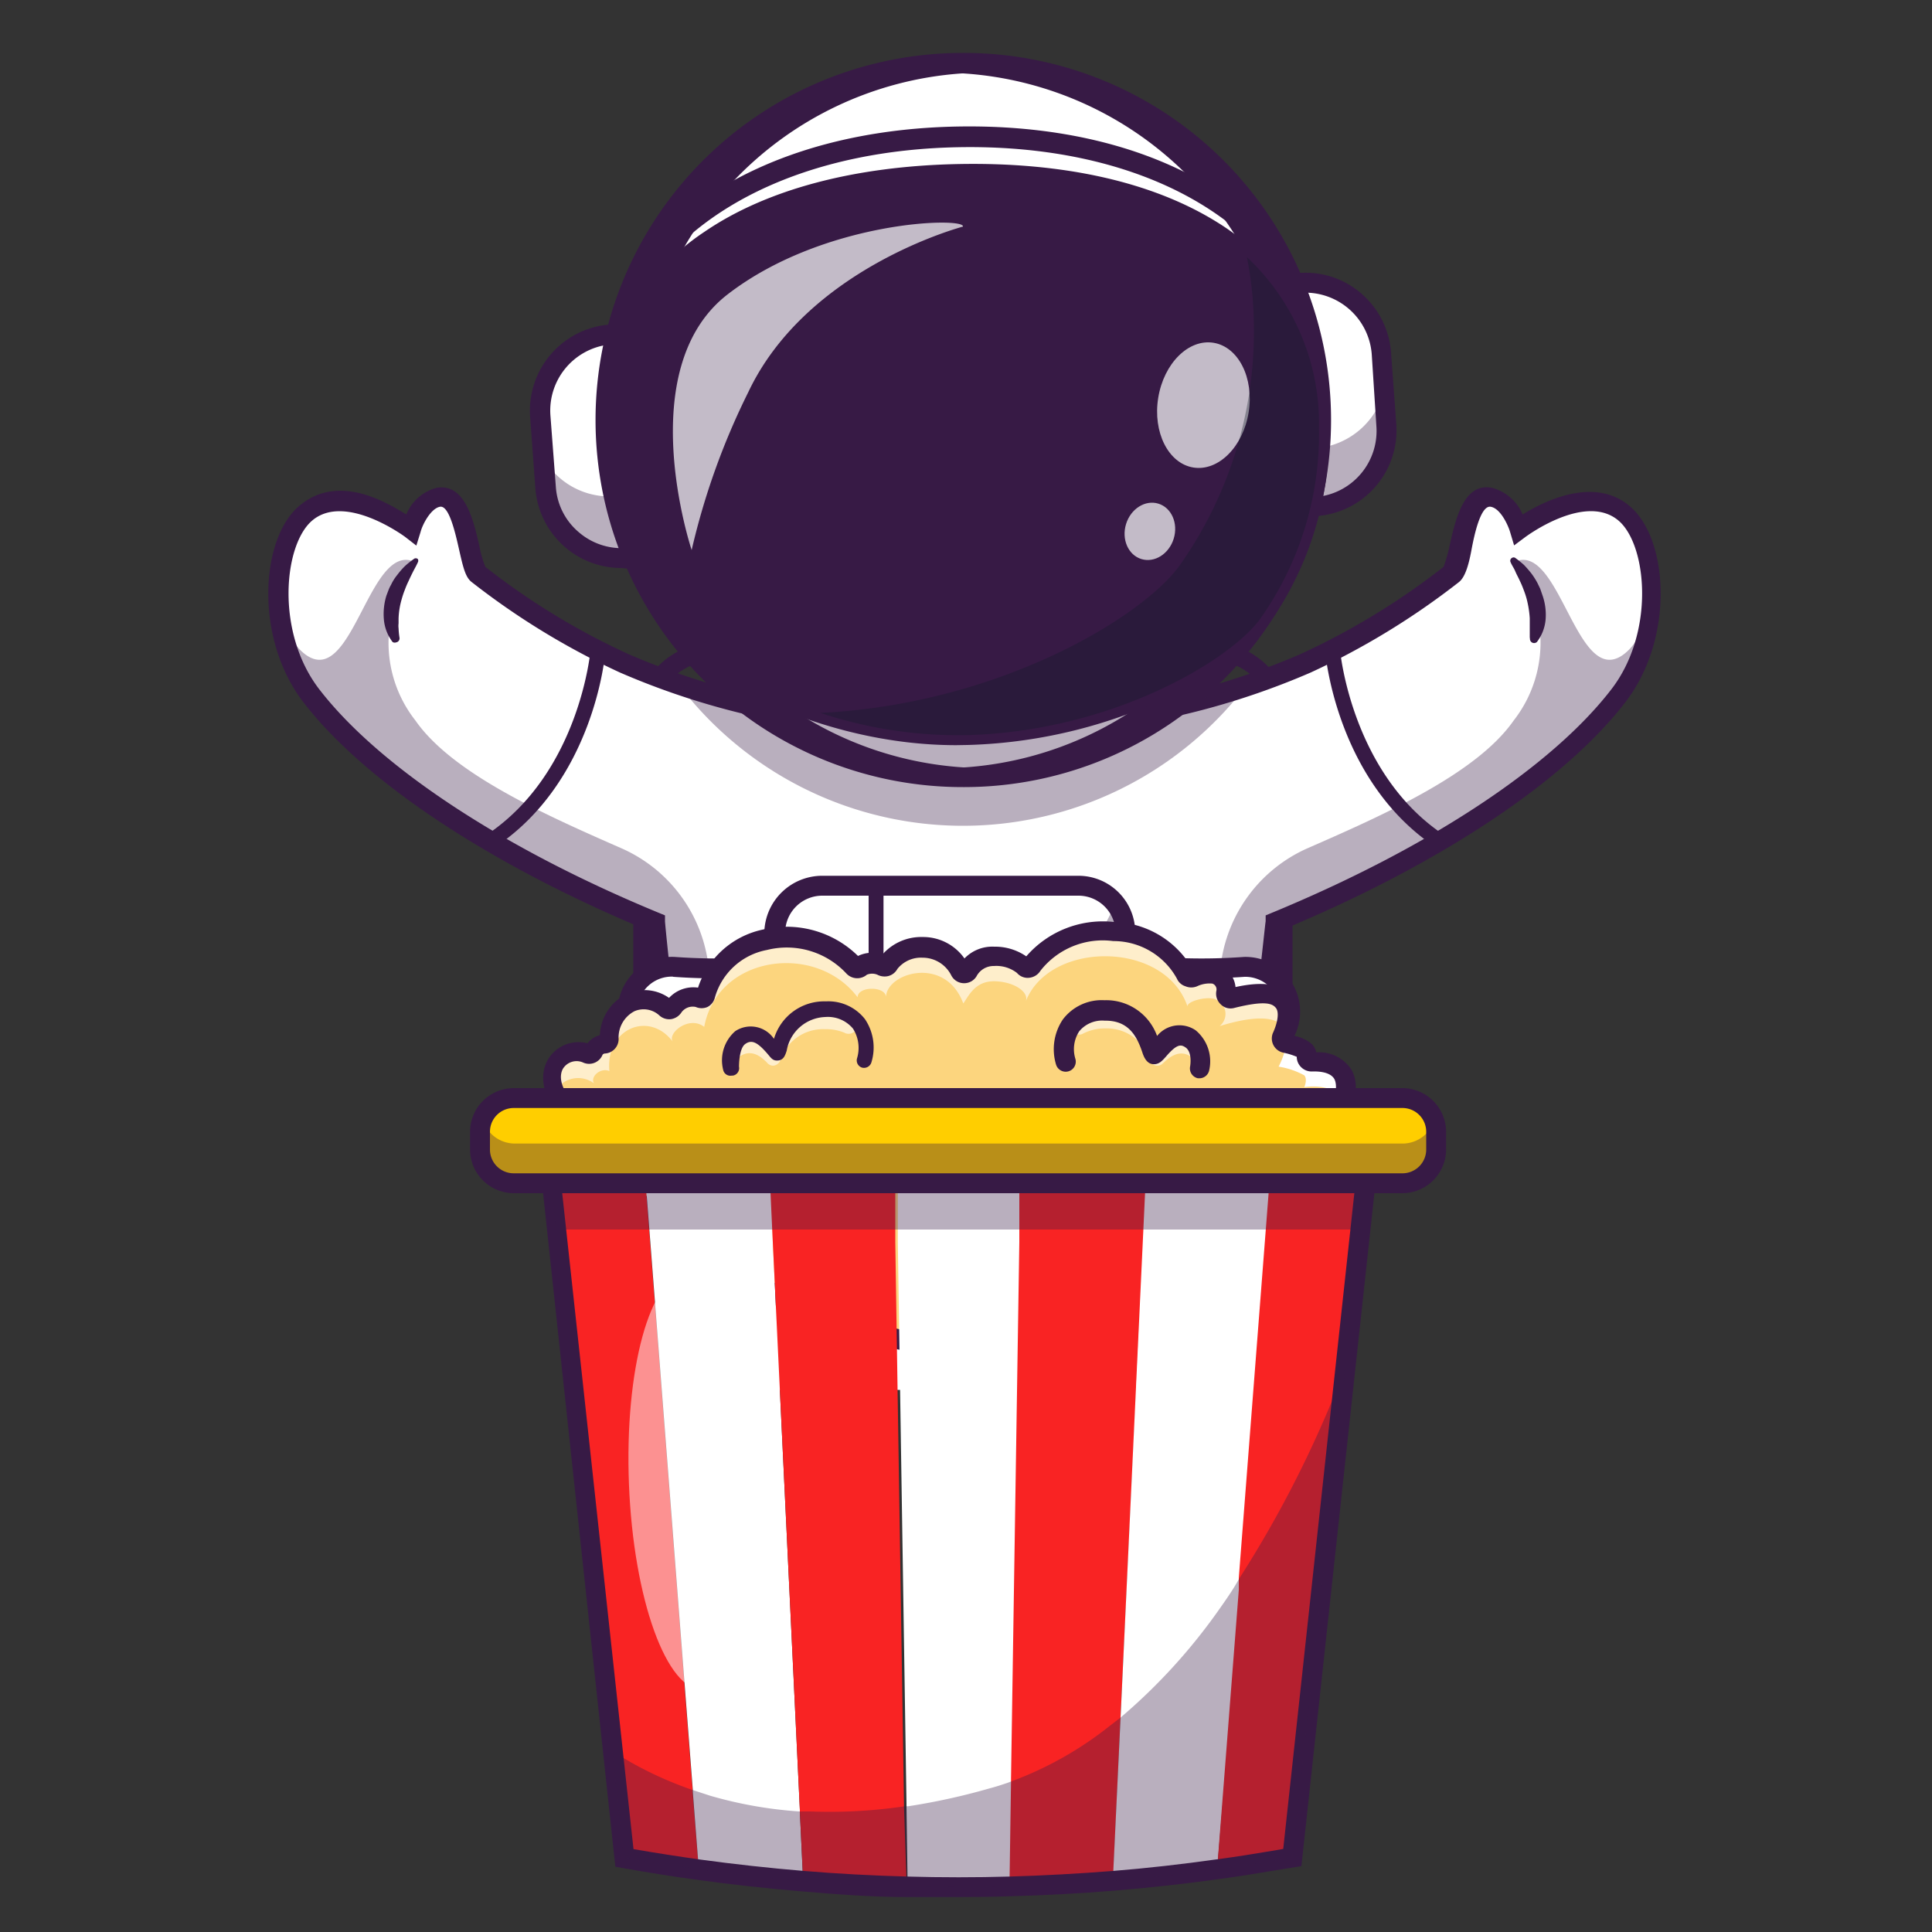 <svg id="Layer_1" data-name="Layer 1" xmlns="http://www.w3.org/2000/svg" viewBox="0 0 100 100"><rect x="0" y="0" width="100" height="100" fill="#333333" stroke="none"/><defs><style>.cls-1{fill:#fff;}.cls-2{fill:#371a45;}.cls-3{opacity:0.35;}.cls-4{opacity:0.7;}.cls-5{fill:#111a28;}.cls-6{fill:#22a7f0;}.cls-7{fill:#fcd57e;}.cls-8{opacity:0.6;}.cls-9{fill:#f92323;}.cls-10{opacity:0.5;}.cls-11{fill:#ffce00;}</style></defs><title>astronauta</title><rect class="cls-1" x="33.26" y="33.67" width="33.17" height="26.01" rx="10.66"/><path class="cls-2" d="M62.52,60.15H37.17a4.39,4.39,0,0,1-4.39-4.38V37.58a4.4,4.4,0,0,1,4.39-4.39H62.52a4.39,4.39,0,0,1,4.38,4.39V55.77A4.38,4.38,0,0,1,62.52,60.15Zm-25.35-26a3.44,3.44,0,0,0-3.44,3.44V55.77a3.44,3.44,0,0,0,3.44,3.43H62.52A3.44,3.44,0,0,0,66,55.77V37.58a3.44,3.44,0,0,0-3.43-3.44Z"/><path class="cls-1" d="M83.79,36C80.58,40.13,73.89,44.43,66,47.7c0,0-1.49,16-4,24.24H37.87c-2.49-8.21-4-24.24-4-24.24C26,44.43,19.26,40.13,16.06,36c-2.44-3.17-2-7.94-.31-9.41,2.06-1.78,5.47.81,5.47.81s.45-1.49,1.43-1.65c1.51-.26,1.55,3.59,2.09,4a37.59,37.59,0,0,0,7.56,4.62,29.15,29.15,0,0,0,2.82,1.1,43.79,43.79,0,0,0,8.41,1.81H56.31a44.08,44.08,0,0,0,8.2-1.74,26.29,26.29,0,0,0,3-1.17,37.35,37.35,0,0,0,7.57-4.62c.54-.41.58-4.26,2.09-4,1,.16,1.42,1.65,1.42,1.65s3.42-2.59,5.48-.81C85.78,28,86.23,32.78,83.79,36Z"/><g class="cls-3"><path class="cls-2" d="M37.87,71.94c-2.49-8.21-4-24.24-4-24.24C26,44.43,19.26,40.13,16.06,36a8.62,8.62,0,0,1-1.7-5.23c.26,1.09.5,2.39,1.44,3.1,2.47,1.83,3.3-5.95,5.7-4.77.22.11-.89.71-1.26,2.88a6.5,6.5,0,0,0,1.26,5.31c1.92,2.76,6.73,4.89,10.65,6.61A7.63,7.63,0,0,1,36.67,50c.62,5.35,1.84,14.35,3.51,19.85Z"/></g><g class="cls-3"><path class="cls-2" d="M62,71.94c2.49-8.21,4-24.24,4-24.24C73.89,44.43,80.58,40.13,83.79,36a8.75,8.75,0,0,0,1.7-5.23c-.26,1.09-.5,2.39-1.45,3.1-2.46,1.83-3.3-5.95-5.69-4.77-.23.11.89.71,1.26,2.88a6.54,6.54,0,0,1-1.26,5.31c-1.92,2.76-6.73,4.89-10.66,6.61A7.64,7.64,0,0,0,63.18,50c-.62,5.35-1.84,14.35-3.51,19.85Z"/></g><path class="cls-2" d="M62,72.46a.4.4,0,0,1-.15,0,.51.51,0,0,1-.34-.64c2.44-8.07,3.95-24,4-24.13l0-.31.29-.12c8.1-3.34,14.52-7.57,17.61-11.59,2.26-2.94,1.84-7.44.38-8.71-1.72-1.49-4.8.81-4.83.83l-.59.44-.21-.7c-.09-.31-.48-1.21-1-1.3s-.85,1.44-1,2.25-.34,1.42-.66,1.66a38.87,38.87,0,0,1-7.66,4.67,39.05,39.05,0,0,1-11.39,3H43.47a39,39,0,0,1-11.38-3,38.59,38.59,0,0,1-7.66-4.67c-.33-.24-.45-.73-.66-1.66s-.53-2.34-1-2.25-.9.91-1,1.3l-.22.71-.58-.45s-3.12-2.32-4.83-.83c-1.46,1.27-1.88,5.77.38,8.71,3.08,4,9.5,8.25,17.61,11.59l.29.12,0,.31c0,.16,1.52,16.06,4,24.13a.51.51,0,0,1-.34.64.51.51,0,0,1-.64-.34c-2.29-7.54-3.75-21.76-4-24-8.13-3.39-14.59-7.68-17.75-11.79-2.51-3.28-2.22-8.38-.24-10.11s4.45-.29,5.58.41a2.33,2.33,0,0,1,1.57-1.38c1.46-.25,1.9,1.65,2.21,3a5.79,5.79,0,0,0,.31,1.09,36.67,36.67,0,0,0,7.44,4.53,37.67,37.67,0,0,0,11,2.87H56.28a37.84,37.84,0,0,0,11-2.87,37.23,37.23,0,0,0,7.44-4.53,7.87,7.87,0,0,0,.31-1.09c.31-1.39.74-3.29,2.2-3a2.37,2.37,0,0,1,1.58,1.38c1.12-.7,3.74-2,5.57-.41,2,1.73,2.28,6.83-.24,10.11-3.15,4.11-9.61,8.4-17.75,11.79-.22,2.27-1.68,16.49-4,24A.52.52,0,0,1,62,72.46Z"/><path class="cls-1" d="M68.13,26.2h0a.37.37,0,0,1-.4-.35l-.81-10.8a.38.38,0,0,1,.35-.41h0a4,4,0,0,1,4.23,3.64L71.77,22A3.94,3.94,0,0,1,68.13,26.2Z"/><path class="cls-2" d="M68.1,26.29a.41.41,0,0,1-.3-.11.43.43,0,0,1-.16-.32l-.81-10.81a.48.48,0,0,1,.11-.34.47.47,0,0,1,.32-.16,4,4,0,0,1,4.33,3.73L71.86,22a4,4,0,0,1-3.72,4.33h0Zm-.53-11.57h-.3a.35.35,0,0,0-.19.1A.27.27,0,0,0,67,15l.81,10.81a.3.3,0,0,0,.1.19.26.26,0,0,0,.2.07h0A3.85,3.85,0,0,0,71.68,22l-.28-3.69a3.75,3.75,0,0,0-1.33-2.63A3.79,3.79,0,0,0,67.57,14.72Z"/><g class="cls-3"><path class="cls-2" d="M71.64,20.24,71.77,22a3.94,3.94,0,0,1-3.64,4.23.37.37,0,0,1-.4-.35L67.51,23a.38.38,0,0,0,.36.2l.26,0A4,4,0,0,0,71.64,20.24Z"/></g><path class="cls-2" d="M68.1,26.72a.91.91,0,0,1-.58-.22.84.84,0,0,1-.3-.61l-.81-10.81a.89.89,0,0,1,.82-.95,4.4,4.4,0,0,1,3.24,1.07A4.46,4.46,0,0,1,72,18.25l.27,3.68a4.45,4.45,0,0,1-4.11,4.78H68.1Zm0-1Zm-.65-10.54.79,10.53a3.43,3.43,0,0,0,3-3.67L71,18.32a3.45,3.45,0,0,0-3.55-3.17Z"/><path class="cls-1" d="M31.59,17.32h0a.36.36,0,0,1,.4.34l.81,10.81a.36.36,0,0,1-.34.4h0a4,4,0,0,1-4.24-3.64L28,21.55A3.94,3.94,0,0,1,31.59,17.32Z"/><path class="cls-2" d="M32.15,29a4.06,4.06,0,0,1-4-3.74l-.27-3.69a4,4,0,0,1,3.72-4.33h0a.46.46,0,0,1,.5.44l.81,10.8a.47.47,0,0,1-.43.51ZM31.6,17.41A3.86,3.86,0,0,0,28,21.54l.28,3.69a3.77,3.77,0,0,0,1.33,2.63,3.81,3.81,0,0,0,2.8.92.29.29,0,0,0,.26-.3L31.9,17.67a.28.28,0,0,0-.3-.26Z"/><g class="cls-3"><path class="cls-2" d="M32.58,25.47l.22,3a.36.36,0,0,1-.34.4,3.94,3.94,0,0,1-4.24-3.64l-.11-1.55a3.93,3.93,0,0,0,3.76,2l.39,0A.38.38,0,0,0,32.58,25.47Z"/></g><path class="cls-2" d="M32.15,29.4a4.46,4.46,0,0,1-4.44-4.13l-.27-3.68a4.47,4.47,0,0,1,4.11-4.79h0a.89.89,0,0,1,.95.82l.81,10.81a.89.89,0,0,1-.82,1Zm-.66-11.56a3.44,3.44,0,0,0-3,3.67l.28,3.68a3.36,3.36,0,0,0,1.18,2.35,3.4,3.4,0,0,0,2.36.83Zm.14,0Z"/><g class="cls-3"><path class="cls-2" d="M64.51,35.49a18.46,18.46,0,0,1-29.39-.07,43.79,43.79,0,0,0,8.41,1.81H56.31A44.08,44.08,0,0,0,64.51,35.49Z"/></g><circle class="cls-1" cx="49.86" cy="21.76" r="18.47"/><path class="cls-2" d="M49.86,40.32A18.56,18.56,0,0,1,49.79,3.2h.07a18.56,18.56,0,0,1,.07,37.12Zm0-36.94h-.07a18.38,18.38,0,0,0,.07,36.76h.07a18.38,18.38,0,0,0-.07-36.76Z"/><g class="cls-3"><path class="cls-2" d="M68.15,19.13a18,18,0,0,1,.18,2.56,18.47,18.47,0,0,1-36.94.14c0-.29,0-.59,0-.88a18.47,18.47,0,0,0,36.74-1.82Z"/></g><path class="cls-2" d="M49.86,40.74a19,19,0,0,1-.07-38h.07a19,19,0,0,1,.07,38Zm0-36.94h-.07a18,18,0,0,0,.07,35.92h.07A18,18,0,0,0,49.86,3.8Z"/><path class="cls-2" d="M68.27,22.16a16.59,16.59,0,0,1-3,9.81c-1.46,2.11-7.58,5.87-15.21,6.08-7.08.2-13.59-3.46-15.14-5.51a16.64,16.64,0,0,1-3.36-9.68c-.18-9.57,8-13.69,18.1-13.88S68.09,12.6,68.27,22.16Z"/><path class="cls-2" d="M49.5,38.57c-7.11,0-13.39-3.62-15-5.72a17.15,17.15,0,0,1-3.46-10A12.16,12.16,0,0,1,36.46,12c3.2-2.19,7.77-3.41,13.2-3.51s10,.94,13.32,3a12.17,12.17,0,0,1,5.81,10.67h0A17,17,0,0,1,65.7,32.26c-1.45,2.09-7.52,6.08-15.62,6.3Zm.83-29.08h-.65c-5.37.1-17.82,1.6-17.6,13.35a16.12,16.12,0,0,0,3.26,9.38c1.47,2,7.82,5.5,14.71,5.31,7.65-.22,13.51-4,14.81-5.86a16,16,0,0,0,2.9-9.51h0C67.55,10.88,56,9.49,50.33,9.49Z"/><g class="cls-4"><ellipse class="cls-1" cx="62.29" cy="20.98" rx="3.27" ry="2.37" transform="translate(31.63 79.11) rotate(-80.81)"/></g><g class="cls-4"><ellipse class="cls-1" cx="59.51" cy="27.51" rx="1.5" ry="1.29" transform="translate(15.7 76.27) rotate(-72.87)"/></g><g class="cls-3"><path class="cls-5" d="M64.54,13.31a11.81,11.81,0,0,1,3.73,8.85,16.59,16.59,0,0,1-3,9.81c-1.46,2.11-7.58,5.87-15.21,6.08a22.73,22.73,0,0,1-7.6-1.15c9.38-.46,16.83-5.07,18.64-7.69a21,21,0,0,0,3.8-12.44A18.82,18.82,0,0,0,64.54,13.31Z"/></g><path class="cls-2" d="M32.8,15.19a.52.52,0,0,1-.33-.12.52.52,0,0,1-.09-.69c3.16-4.83,9.4-7.68,17.14-7.83s14,2.38,17.41,6.93a.5.5,0,0,1,0,.65.51.51,0,0,1-.7.09l-.06,0,0-.07c-3.18-4.29-9.23-6.67-16.58-6.53S36.2,10.41,33.23,15l0,.05A.48.48,0,0,1,32.8,15.19Z"/><g class="cls-4"><path class="cls-1" d="M35.8,28.47s-3.14-9.38,1.87-13.24,12.33-4,12.17-3.5c0,0-8.06,2.11-11.11,8.57A37,37,0,0,0,35.8,28.47Z"/></g><path class="cls-1" d="M41.87,54.25c-2,.83-5.19.66-7.34.4a2.32,2.32,0,0,1-2-2.64h0a2.32,2.32,0,0,1,2.39-2,30.78,30.78,0,0,0,6.94-.28"/><g class="cls-3"><path class="cls-2" d="M41.87,54.25c-2,.83-5.19.66-7.34.4a2.32,2.32,0,0,1-2-2.63,2.57,2.57,0,0,1,.24-.74,2.28,2.28,0,0,0,1.77,1.22c2.15.26,5.3.44,7.33-.38Z"/></g><path class="cls-2" d="M37.82,55.37a28.64,28.64,0,0,1-3.35-.21,2.81,2.81,0,0,1-1.9-1.09A2.76,2.76,0,0,1,32,51.94a2.81,2.81,0,0,1,2.92-2.41,30.3,30.3,0,0,0,6.8-.27c.28-.06,1-.06,1.38,1.26s.38,3.63-1,4.21A11.87,11.87,0,0,1,37.82,55.37Zm-3-4.82A1.79,1.79,0,0,0,33,52.09a1.76,1.76,0,0,0,.35,1.35,1.8,1.8,0,0,0,1.21.7c3.08.37,5.6.24,7.09-.36.47-.19.6-1,.63-1.27a3.62,3.62,0,0,0-.43-2.23,31.6,31.6,0,0,1-7,.28Z"/><path class="cls-1" d="M57.46,54.25c2,.83,5.2.66,7.35.4a2.31,2.31,0,0,0,2-2.64h0a2.31,2.31,0,0,0-2.39-2,30.81,30.81,0,0,1-6.94-.28"/><g class="cls-3"><path class="cls-2" d="M64.81,54.65c-2.15.26-5.31.43-7.35-.4V52.1c2,.82,5.19.64,7.34.38a2.27,2.27,0,0,0,1.76-1.21,2.35,2.35,0,0,1,.24.75A2.31,2.31,0,0,1,64.81,54.65Z"/></g><path class="cls-2" d="M61.52,55.37a11.8,11.8,0,0,1-4.25-.64h0c-1.43-.58-1.48-2.86-1.05-4.21s1.1-1.32,1.37-1.26a30.41,30.41,0,0,0,6.81.27,2.83,2.83,0,0,1,.47,5.63A28.79,28.79,0,0,1,61.52,55.37Zm-4.07-5.09A3.72,3.72,0,0,0,57,52.51c0,.31.16,1.08.63,1.27,1.49.6,4,.73,7.09.36a1.8,1.8,0,0,0-.3-3.58A31.72,31.72,0,0,1,57.45,50.28Z"/><path class="cls-1" d="M58.25,48.27v7.21a2.44,2.44,0,0,1-2.43,2.43H42.55a2.44,2.44,0,0,1-2.42-2.43V48.27a2.44,2.44,0,0,1,2.42-2.43H55.82a2.43,2.43,0,0,1,1.94,1A2.38,2.38,0,0,1,58.25,48.27Z"/><g class="cls-3"><path class="cls-2" d="M58.25,48.27v7.21a2.44,2.44,0,0,1-2.43,2.43H42.55a2.44,2.44,0,0,1-2.42-2.43v-2.7c2.76,2.06,8.81,3.48,12.58.41a17,17,0,0,0,5-6.38A2.38,2.38,0,0,1,58.25,48.27Z"/></g><path class="cls-2" d="M55.82,58.42H42.56a3,3,0,0,1-3-2.94V48.27a3,3,0,0,1,3-2.94H55.82a2.94,2.94,0,0,1,2.94,2.94v7.21A2.94,2.94,0,0,1,55.82,58.42ZM42.56,46.36a1.92,1.92,0,0,0-1.92,1.91v7.21a1.92,1.92,0,0,0,1.92,1.91H55.82a1.92,1.92,0,0,0,1.92-1.91V48.27a1.92,1.92,0,0,0-1.92-1.91Z"/><circle class="cls-6" cx="53.89" cy="51.88" r="2.1"/><g class="cls-3"><path class="cls-2" d="M56,51.88a2.1,2.1,0,0,1-4.19,0,1.91,1.91,0,0,1,.15-.76,2.09,2.09,0,0,0,3.9,0A2.1,2.1,0,0,1,56,51.88Z"/></g><path class="cls-2" d="M53.89,54.36a2.48,2.48,0,1,1,2.48-2.48A2.49,2.49,0,0,1,53.89,54.36Zm0-4.19a1.71,1.71,0,1,0,1.71,1.71A1.71,1.71,0,0,0,53.89,50.17Z"/><path class="cls-2" d="M48,58.29a.38.38,0,0,1-.38-.38V53l-2.66-2V45.84a.39.39,0,0,1,.39-.38.38.38,0,0,1,.38.38v4.74l2.66,2v5.33A.39.39,0,0,1,48,58.29Z"/><path class="cls-2" d="M20.32,33.23a2.23,2.23,0,0,1-.45-1.16A3.24,3.24,0,0,1,20,30.83l.11-.29a1.66,1.66,0,0,1,.13-.27,2.43,2.43,0,0,1,.32-.51,4.19,4.19,0,0,1,.39-.45,4.14,4.14,0,0,1,.46-.37.16.16,0,0,1,.22,0,.18.18,0,0,1,0,.16h0c-.08.18-.17.33-.25.49s-.16.32-.23.48a4.73,4.73,0,0,0-.2.47,4.5,4.5,0,0,0-.16.48,4,4,0,0,0-.16,1v.25a1,1,0,0,0,0,.25,4,4,0,0,0,.05.5v0a.21.21,0,0,1-.18.23A.2.2,0,0,1,20.32,33.23Z"/><path class="cls-2" d="M79.18,33c0-.16,0-.33,0-.5s0-.16,0-.25V32a5.35,5.35,0,0,0-.16-1,4.5,4.5,0,0,0-.16-.48,4.73,4.73,0,0,0-.2-.47c-.07-.16-.16-.31-.23-.48s-.18-.31-.25-.49h0a.17.17,0,0,1,.09-.21.16.16,0,0,1,.15,0,5.32,5.32,0,0,1,.46.37,5.73,5.73,0,0,1,.39.45,3.68,3.68,0,0,1,.32.51l.13.27.1.29A3.06,3.06,0,0,1,80,32.07a2.23,2.23,0,0,1-.45,1.16.22.22,0,0,1-.29,0,.23.23,0,0,1-.07-.19Z"/><path class="cls-2" d="M25.4,43.92a.39.39,0,0,1-.21-.71C30,40,30.56,33.7,30.57,33.63a.39.39,0,0,1,.41-.35.38.38,0,0,1,.35.42c0,.27-.62,6.77-5.71,10.15A.36.36,0,0,1,25.4,43.92Z"/><path class="cls-2" d="M74.52,43.92a.33.33,0,0,1-.21-.07c-5.09-3.38-5.7-9.88-5.72-10.15a.39.39,0,0,1,.35-.42.4.4,0,0,1,.42.35c0,.07.6,6.41,5.37,9.58a.39.39,0,0,1,.11.54A.37.37,0,0,1,74.52,43.92Z"/><path class="cls-7" d="M30.16,58.11c-3-2.19-1-4.44.6-3.38-.19-.37.39-.82.8-.62-.2-2.23,2.1-3.15,3.29-1.51-.32-.45.83-1.39,1.63-.78.69-3.73,5.79-4.39,7.93-1.53,0-.58,1.47-.57,1.48,0,0-1.27,3-2.2,4,.32.27-.38.54-1.16,1.59-1.16s1.84.53,1.64,1.06c1.22-3.17,7.25-3.17,8.38.27-.09-.27.92-.55,1.37-.42a.82.82,0,0,1,.29,1.42c5.17-1.6,3,2.12,3,2.12a4.21,4.21,0,0,1,1.33.44c.2.21,0,.61,0,.61s3.85-.64,1.11,3.91C54,83.19,28,59.94,30.36,58.2"/><g class="cls-8"><path class="cls-1" d="M63.13,53.11a.81.81,0,0,0-.29-1.41c-.46-.13-1.46.15-1.37.41-1.14-3.44-7.16-3.44-8.38-.27.2-.52-.67-1.05-1.65-1.05s-1.31.77-1.58,1.15c-.93-2.52-4-1.58-4-.32,0-.59-1.47-.59-1.47,0-2.14-2.85-7.24-2.2-7.94,1.53-.79-.61-1.94.34-1.62.78-1.2-1.63-3.49-.72-3.29,1.51-.42-.2-1,.26-.8.63a1.37,1.37,0,0,0-2,.41,1.36,1.36,0,0,1,2-1.73c-.19-.37.39-.82.8-.62-.2-2.23,2.1-3.15,3.29-1.52-.32-.44.83-1.38,1.63-.77.69-3.73,5.79-4.39,7.93-1.53,0-.58,1.47-.57,1.48,0,0-1.27,3-2.2,4,.32.27-.38.54-1.17,1.59-1.16s1.85.53,1.64,1.06c1.22-3.17,7.25-3.17,8.38.27-.09-.27.92-.55,1.37-.42a.82.82,0,0,1,.29,1.42c3.71-1.15,3.65.45,3.33,1.43C66.17,52.71,65.29,52.45,63.13,53.11Z"/></g><path class="cls-1" d="M69.51,57c-.42-1-2-.73-2-.73s.18-.4,0-.61a4,4,0,0,0-1.33-.45A3.88,3.88,0,0,0,66.58,54a2.52,2.52,0,0,1,.92.35c.2.21,0,.61,0,.61S70.21,54.52,69.51,57Z"/><path class="cls-1" d="M66.58,54l-.41-.09a4.34,4.34,0,0,0,.3-.69A1.36,1.36,0,0,1,66.58,54Z"/><path class="cls-2" d="M51.35,70.41a21.08,21.08,0,0,1-3.15-.24c-9.39-1.41-17.8-8.65-18.46-11.28a1.72,1.72,0,0,1,0-.48c-1.72-1.32-1.86-2.68-1.4-3.53A1.84,1.84,0,0,1,30.41,54a1.19,1.19,0,0,1,.64-.42,2.48,2.48,0,0,1,1.4-2.14,2.22,2.22,0,0,1,2.18.21,1.72,1.72,0,0,1,1.5-.53,4.51,4.51,0,0,1,3.33-3,5.27,5.27,0,0,1,4.95,1.36,1.7,1.7,0,0,1,1.27-.08,2.67,2.67,0,0,1,2.08-.9,2.61,2.61,0,0,1,2.16,1.11A2,2,0,0,1,51.46,49a2.84,2.84,0,0,1,1.66.5,5.25,5.25,0,0,1,4.53-1.78,4.83,4.83,0,0,1,4,2.31,2.34,2.34,0,0,1,1.3-.1,1.32,1.32,0,0,1,1,1.16c1.41-.31,2.34-.17,2.83.41a2.05,2.05,0,0,1,.12,2.1,2,2,0,0,1,1,.44.83.83,0,0,1,.23.43,2,2,0,0,1,1.81.88c.49.84.23,2.09-.82,3.83C63.7,68.1,56.92,70.41,51.35,70.41ZM30.72,58.56c0,1.06,5.23,6.65,13,9.4,7.1,2.53,17.12,3,24.53-9.35,1.11-1.85.93-2.56.81-2.77-.23-.38-.88-.39-1.15-.38a.77.77,0,0,1-.57-.23.75.75,0,0,1-.22-.53,3.74,3.74,0,0,0-.72-.22.75.75,0,0,1-.52-1c.27-.59.33-1.1.16-1.31s-.51-.41-2.15,0a.72.72,0,0,1-.71-.19.76.76,0,0,1-.22-.7.32.32,0,0,0-.21-.37,1.51,1.51,0,0,0-.79.14.78.78,0,0,1-.6,0,.71.71,0,0,1-.44-.39,3.74,3.74,0,0,0-3.3-1.95,4.1,4.1,0,0,0-3.77,1.54.77.77,0,0,1-.59.36.72.72,0,0,1-.62-.25A1.74,1.74,0,0,0,51.45,50a1,1,0,0,0-.91.54.75.75,0,0,1-.67.35.74.74,0,0,1-.63-.4,1.66,1.66,0,0,0-1.49-.92,1.56,1.56,0,0,0-1.3.58.76.76,0,0,1-.47.37.81.81,0,0,1-.57-.07.71.71,0,0,0-.54,0,.77.77,0,0,1-1.07-.07,4.21,4.21,0,0,0-4.1-1.21A3.46,3.46,0,0,0,37,51.64a.74.74,0,0,1-.38.48.76.76,0,0,1-.61,0,.72.72,0,0,0-.73.27.79.79,0,0,1-.54.36.76.76,0,0,1-.6-.18,1.2,1.2,0,0,0-1.3-.23,1.53,1.53,0,0,0-.82,1.45.75.75,0,0,1-.72.74.17.17,0,0,0-.11.06.75.75,0,0,1-1,.41.83.83,0,0,0-1.06.33c-.25.47-.08,1.36,1.26,2.32h0a.51.51,0,0,1,.25.86Zm.57-5Zm12.91-3.9Z"/><path class="cls-9" d="M36.17,96.75c-1.29-.17-2.57-.38-3.85-.6l-.59-5.51L28.58,61.71h4.87l.2,2.58,2.2,28.36v.11Z"/><path class="cls-1" d="M41.57,97.35c-1.8-.15-3.61-.35-5.4-.6l-.31-4v-.11l-2.2-28.36-.2-2.58h6.46L40,64.29,41.4,93.66v.11Z"/><path class="cls-9" d="M46.93,97.64c-1.79,0-3.58-.14-5.36-.29l-.17-3.58v-.11L40,64.29l-.12-2.58h6.46l0,2.58.45,29.06v.18Z"/><path class="cls-1" d="M52.84,61.71l0,2.58-.43,27.76v.18l-.08,5.41c-1.78,0-3.57,0-5.35,0l-.06-4.11v-.18l-.45-29.06,0-2.58Z"/><path class="cls-9" d="M59.3,61.71l-.12,2.58L58,88.9h0l-.39,8.45c-1.79.14-3.57.24-5.36.29l.08-5.41v-.18l.43-27.76,0-2.58Z"/><path class="cls-1" d="M65.76,61.71l-.2,2.58L64.21,81.71l0,.63L63,96.75q-2.68.38-5.4.6L58,88.9h0l1.15-24.61.12-2.58Z"/><path class="cls-9" d="M70.63,61.71l-1,9-2.75,25.4-1,.16c-1,.16-1.92.31-2.88.44l1.12-14.41,0-.63,1.35-17.42.2-2.58Z"/><path class="cls-2" d="M49.59,98.19c-.89,0-1.78,0-2.67,0-1.8,0-3.61-.14-5.39-.29s-3.65-.35-5.43-.6c-1.27-.17-2.57-.38-3.87-.61l-.38-.07L28,60.73H71.25L67.36,96.59,66,96.81c-1,.17-1.93.32-2.9.45-1.79.25-3.62.45-5.43.6s-3.59.24-5.39.29C51.4,98.18,50.49,98.19,49.59,98.19Zm-16.8-2.48c1.16.2,2.32.38,3.45.54,1.76.24,3.57.44,5.37.59s3.56.24,5.34.29,3.56.05,5.31,0,3.58-.15,5.34-.29,3.6-.35,5.37-.6c1-.13,1.92-.28,2.87-.44l.58-.1L70.1,61.76h-41Z"/><path class="cls-7" d="M37.8,55.29a1.64,1.64,0,0,1,.48-1.57c1-.68,1.74.81,1.89.79s.35-2.29,2.56-2.25a2,2,0,0,1,2,2.63"/><g class="cls-8"><path class="cls-1" d="M44.16,52.7a.44.44,0,0,1-.46.75,2.47,2.47,0,0,0-1-.18,2.32,2.32,0,0,0-2.31,1.61.43.43,0,0,1-.38.28h0A.42.42,0,0,1,39.7,55c-.35-.36-.85-.71-1.42-.31a1.11,1.11,0,0,0-.41.56H37.8a1.64,1.64,0,0,1,.48-1.57c1-.68,1.74.81,1.89.79s.35-2.29,2.56-2.25A2.25,2.25,0,0,1,44.16,52.7Z"/></g><path class="cls-7" d="M62.13,55.29a1.64,1.64,0,0,0-.48-1.57c-1-.68-1.74.81-1.89.79s-.35-2.29-2.56-2.25a2,2,0,0,0-2,2.63"/><g class="cls-8"><path class="cls-1" d="M62.13,55.29h-.05a1.22,1.22,0,0,0-.43-.59c-.59-.41-1.11,0-1.46.34a.39.39,0,0,1-.31.12h0a.39.39,0,0,1-.34-.25,2.35,2.35,0,0,0-2.33-1.68,2.43,2.43,0,0,0-1.17.28.39.39,0,0,1-.48-.59,2.07,2.07,0,0,1,1.65-.66c2.21,0,2.41,2.23,2.56,2.25s.92-1.47,1.89-.79A1.64,1.64,0,0,1,62.13,55.29Z"/></g><path class="cls-2" d="M37.8,55.68a.38.38,0,0,1-.37-.31,2,2,0,0,1,.63-2,1.45,1.45,0,0,1,2,.4,2.71,2.71,0,0,1,2.65-1.94h.06a2.4,2.4,0,0,1,2,.92A2.62,2.62,0,0,1,45.1,55a.4.4,0,0,1-.48.26.39.39,0,0,1-.26-.48,1.86,1.86,0,0,0-.21-1.54,1.69,1.69,0,0,0-1.43-.6h0a2.1,2.1,0,0,0-2,1.74c-.08.25-.16.48-.44.51s-.37-.13-.55-.34c-.53-.62-.83-.75-1.16-.51s-.32,1.17-.32,1.17a.39.39,0,0,1-.3.46Z"/><path class="cls-2" d="M62.13,55.81H62a.52.52,0,0,1-.4-.61s.14-.76-.26-1c-.24-.16-.46-.13-1,.5-.19.21-.36.41-.67.38s-.46-.35-.54-.6c-.29-.87-.73-1.67-1.95-1.65a1.54,1.54,0,0,0-1.32.55,1.7,1.7,0,0,0-.2,1.42.51.51,0,0,1-1,.3,2.76,2.76,0,0,1,.35-2.33,2.52,2.52,0,0,1,2.13-1h.06a2.8,2.8,0,0,1,2.69,1.85,1.49,1.49,0,0,1,2-.29,2.09,2.09,0,0,1,.69,2.1A.52.52,0,0,1,62.13,55.81Z"/><g class="cls-3"><path class="cls-2" d="M69.64,70.75l-2.75,25.4-1,.16c-1,.16-1.92.31-2.88.44q-2.68.38-5.4.6c-1.79.14-3.57.24-5.36.29s-3.57,0-5.35,0-3.58-.14-5.36-.29-3.61-.35-5.4-.6c-1.29-.17-2.57-.38-3.85-.6l-.59-5.51a19,19,0,0,0,4.12,2l.95.31a21.68,21.68,0,0,0,4.6.81l.56,0a26.33,26.33,0,0,0,4.91-.27l.18,0a33.7,33.7,0,0,0,4.22-.93c.31-.08.61-.18.91-.28l.18-.07a18.37,18.37,0,0,0,5.1-2.87L58,88.9a29.83,29.83,0,0,0,5.14-5.65c.36-.51.7-1,1-1.54A58.53,58.53,0,0,0,69.64,70.75Z"/></g><g class="cls-10"><ellipse class="cls-1" cx="35.98" cy="76.69" rx="3.42" ry="10.78" transform="translate(-3.03 1.5) rotate(-2.28)"/></g><g class="cls-3"><polygon class="cls-2" points="70.68 61.24 70.42 63.64 28.79 63.64 28.53 61.24 70.68 61.24"/></g><rect class="cls-11" x="24.88" y="56.83" width="49.46" height="4.41" rx="1.75"/><g class="cls-3"><path class="cls-2" d="M74.33,58.58v.92a1.74,1.74,0,0,1-1.74,1.74h-46a1.74,1.74,0,0,1-1.74-1.74v-.92A1.67,1.67,0,0,1,25,58a1.74,1.74,0,0,0,1.65,1.19h46A1.74,1.74,0,0,0,74.24,58,1.67,1.67,0,0,1,74.33,58.58Z"/></g><path class="cls-2" d="M72.59,61.76h-46a2.27,2.27,0,0,1-2.26-2.26v-.92a2.27,2.27,0,0,1,2.26-2.26h46a2.27,2.27,0,0,1,2.26,2.26v.92A2.27,2.27,0,0,1,72.59,61.76Zm-46-4.41a1.23,1.23,0,0,0-1.23,1.23v.92a1.23,1.23,0,0,0,1.23,1.23h46a1.23,1.23,0,0,0,1.23-1.23v-.92a1.23,1.23,0,0,0-1.23-1.23Z"/></svg>